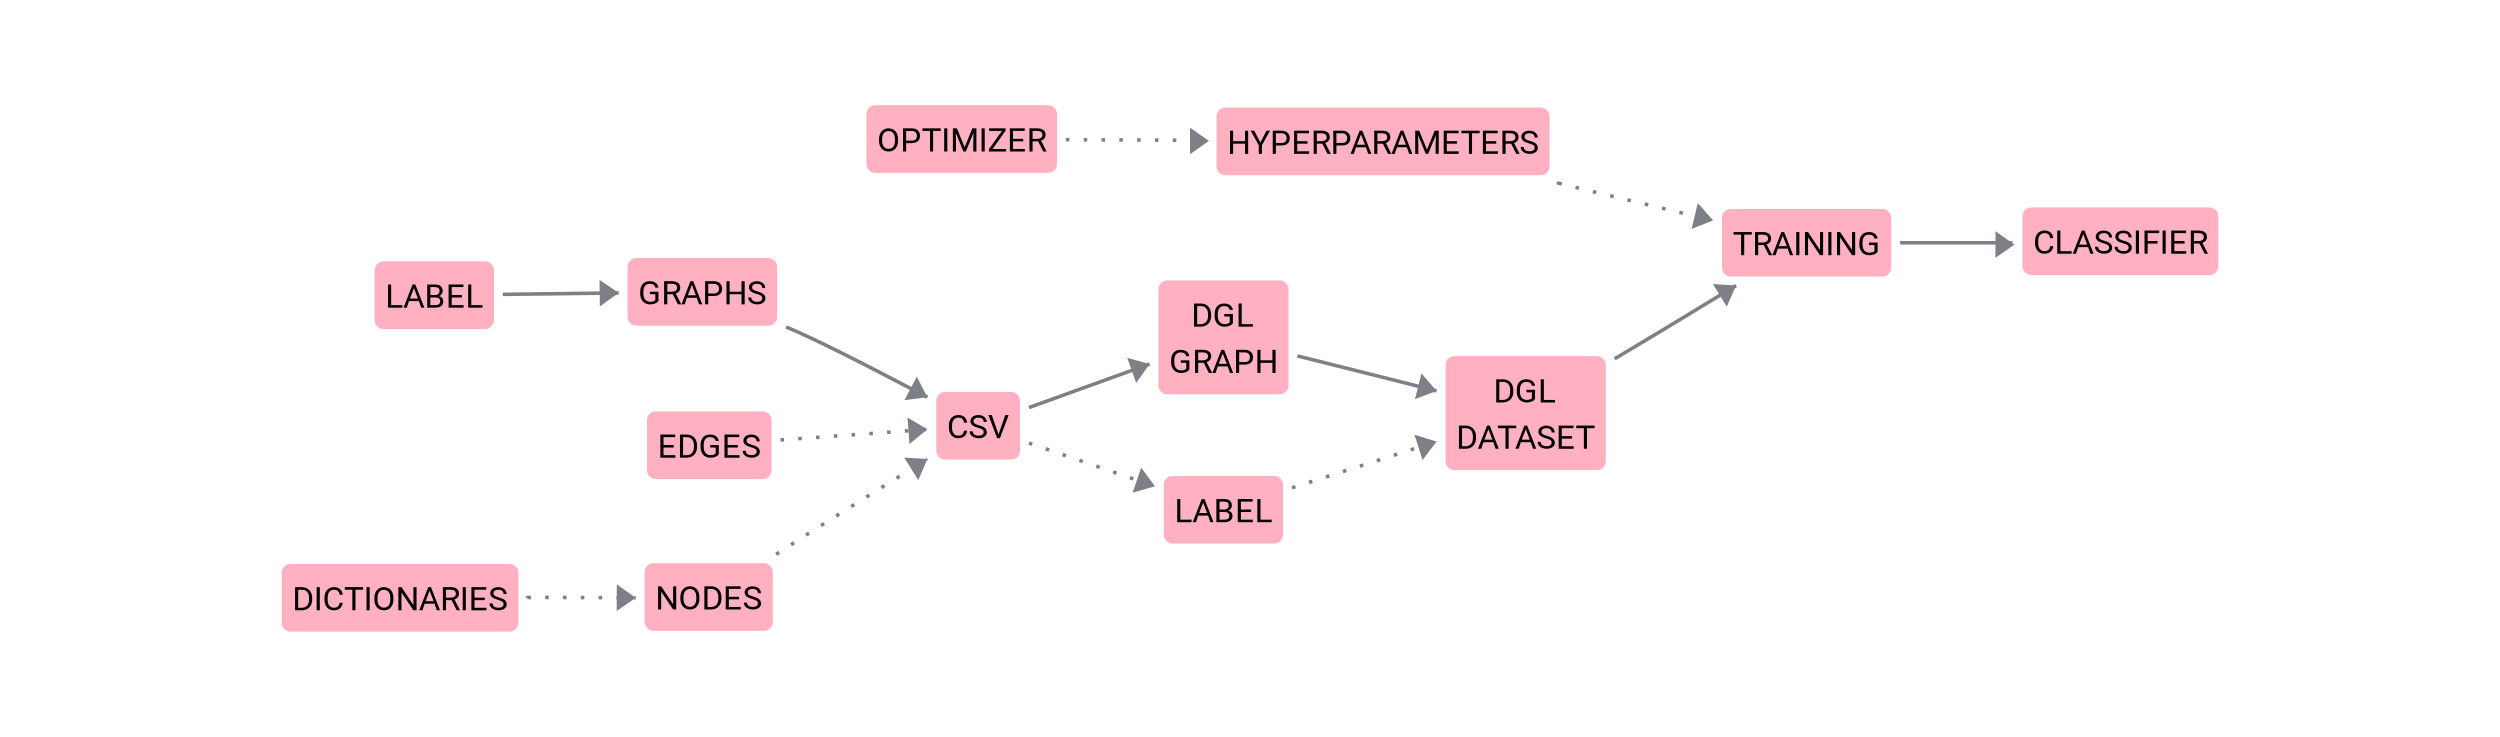<?xml version="1.0" encoding="UTF-8" standalone="no"?>
<svg
   width="1123"
   height="331"
   viewBox="0 0 1403.75 413.75"
   version="1.1"
   id="svg379"
   sodipodi:docname="method.svg"
   inkscape:version="1.2 (dc2aedaf03, 2022-05-15)"
   xmlns:inkscape="http://www.inkscape.org/namespaces/inkscape"
   xmlns:sodipodi="http://sodipodi.sourceforge.net/DTD/sodipodi-0.dtd"
   xmlns:xlink="http://www.w3.org/1999/xlink"
   xmlns="http://www.w3.org/2000/svg"
   xmlns:svg="http://www.w3.org/2000/svg">
  <sodipodi:namedview
     id="namedview381"
     pagecolor="#ffffff"
     bordercolor="#666666"
     borderopacity="1.0"
     inkscape:showpageshadow="2"
     inkscape:pageopacity="0.0"
     inkscape:pagecheckerboard="0"
     inkscape:deskcolor="#d1d1d1"
     showgrid="false"
     inkscape:zoom="0.71299097"
     inkscape:cx="514.03176"
     inkscape:cy="293.13134"
     inkscape:window-width="1920"
     inkscape:window-height="1044"
     inkscape:window-x="0"
     inkscape:window-y="0"
     inkscape:window-maximized="1"
     inkscape:current-layer="svg379" />
  <defs
     id="defs67">
    <g
       id="g65">
      <g
         id="glyph-0-0">
        <path
           d="M 7.484,0 H 1 V -13.5 H 7.484 Z M 7,-0.781 v -11.938 L 4.484,-6.75 Z M 1.5,-12.594 V -0.891 L 3.953,-6.75 Z M 1.859,-0.5 H 6.594 l -2.375,-5.625 z M 4.219,-7.469 6.594,-13 H 1.859 Z m 0,0"
           id="path2" />
      </g>
      <g
         id="glyph-0-1">
        <path
           d="M 10.719,-11.562 H 6.453 V 0 h -1.75 v -11.562 h -4.25 V -13 H 10.719 Z m 0,0"
           id="path5" />
      </g>
      <g
         id="glyph-0-2">
        <path
           d="M 6.406,-5.703 H 3.297 V 0 H 1.531 v -13 h 4.391 c 1.5,0 2.648,0.312 3.453,0.938 0.801,0.625 1.203,1.539 1.203,2.734 0,0.762 -0.227,1.422 -0.672,1.984 -0.438,0.562 -1.059,0.984 -1.859,1.266 L 11.172,0 h -1.875 z m -3.109,-1.406 h 2.688 c 0.863,0 1.551,-0.195 2.062,-0.594 0.52,-0.395 0.781,-0.926 0.781,-1.594 0,-0.727 -0.246,-1.285 -0.734,-1.672 -0.492,-0.383 -1.199,-0.578 -2.125,-0.578 H 3.297 Z m 0,0"
           id="path8" />
      </g>
      <g
         id="glyph-0-3">
        <path
           d="M 8.875,-3.703 H 3.312 L 2.062,0 H 0.25 l 5.078,-13 h 1.531 L 11.938,0 h -1.797 z m -5.031,-1.406 h 4.5 l -2.25,-5.859 z m 0,0"
           id="path11" />
      </g>
      <g
         id="glyph-0-4">
        <path
           d="m 3.422,0 h -1.75 v -13 h 1.75 z m 0,0"
           id="path14" />
      </g>
      <g
         id="glyph-0-5">
        <path
           d="M 11.75,0 H 9.984 l -6.688,-10.016 V 0 h -1.75 v -13 h 1.75 L 10,-2.938 V -13 h 1.75 z m 0,0"
           id="path17" />
      </g>
      <g
         id="glyph-0-6">
        <path
           d="M 11.344,-1.969 C 10.895,-1.301 10.266,-0.805 9.453,-0.484 8.648,-0.16 7.711,0 6.641,0 5.566,0 4.609,-0.238 3.766,-0.719 2.922,-1.207 2.27,-1.895 1.812,-2.781 1.352,-3.676 1.117,-4.711 1.109,-5.891 V -7 c 0,-1.906 0.461,-3.379 1.391,-4.422 C 3.438,-12.473 4.754,-13 6.453,-13 c 1.383,0 2.5,0.312 3.344,0.938 0.844,0.625 1.359,1.512 1.547,2.656 h -1.75 c -0.336,-1.438 -1.383,-2.156 -3.141,-2.156 -1.168,0 -2.059,0.391 -2.672,1.172 C 3.176,-9.617 2.875,-8.504 2.875,-7.047 v 1.031 c 0,1.406 0.336,2.523 1.016,3.344 C 4.578,-1.848 5.5,-1.438 6.656,-1.438 c 0.656,0 1.227,-0.07 1.719,-0.219 0.488,-0.156 0.895,-0.426 1.219,-0.812 v -3.234 h -3.062 v -1.406 h 4.812 z m 0,0"
           id="path20" />
      </g>
      <g
         id="glyph-0-7">
        <path
           d="M 1.547,0 V -13 H 5.281 c 1.156,0 2.176,0.25 3.062,0.75 0.895,0.5 1.582,1.215 2.062,2.141 0.477,0.93 0.723,1.992 0.734,3.188 v 0.828 c 0,1.219 -0.246,2.293 -0.734,3.219 C 9.926,-1.957 9.238,-1.25 8.344,-0.75 7.445,-0.25 6.406,0 5.219,0 Z m 1.75,-11.547 V -1.406 h 1.844 c 1.344,0 2.391,-0.406 3.141,-1.219 0.75,-0.82 1.125,-1.992 1.125,-3.516 v -0.75 c 0,-1.469 -0.355,-2.609 -1.062,-3.422 -0.711,-0.82 -1.715,-1.234 -3.016,-1.234 z m 0,0"
           id="path23" />
      </g>
      <g
         id="glyph-0-8">
        <path
           d="M 3.297,-1.422 H 9.594 V 0 H 1.547 v -13 h 1.75 z m 0,0"
           id="path26" />
      </g>
      <g
         id="glyph-0-9">
        <path
           d="M 3.297,-4.703 V 0 h -1.75 V -13 H 6.438 c 1.445,0 2.582,0.383 3.406,1.141 0.832,0.762 1.25,1.773 1.25,3.031 0,1.324 -0.406,2.344 -1.219,3.062 -0.805,0.711 -1.953,1.062 -3.453,1.062 z m 0,-1.406 H 6.438 c 0.938,0 1.656,-0.227 2.156,-0.688 0.5,-0.469 0.75,-1.141 0.75,-2.016 0,-0.832 -0.25,-1.492 -0.75,-1.984 -0.5,-0.5 -1.188,-0.75 -2.062,-0.75 H 3.297 Z m 0,0"
           id="path29" />
      </g>
      <g
         id="glyph-0-10">
        <path
           d="M 11.75,0 H 9.984 v -5.703 h -6.688 V 0 h -1.75 v -13 h 1.75 v 5.891 h 6.688 V -13 H 11.75 Z m 0,0"
           id="path32" />
      </g>
      <g
         id="glyph-0-11">
        <path
           d="m 5.453,-5.859 c -1.5,-0.406 -2.594,-0.906 -3.281,-1.5 -0.68,-0.594 -1.016,-1.332 -1.016,-2.219 0,-0.988 0.414,-1.805 1.25,-2.453 C 3.238,-12.676 4.32,-13 5.656,-13 c 0.914,0 1.727,0.172 2.438,0.516 0.719,0.336 1.27,0.797 1.656,1.391 0.395,0.594 0.594,1.246 0.594,1.953 h -1.75 c 0,-0.758 -0.258,-1.352 -0.766,-1.781 C 7.316,-11.348 6.594,-11.562 5.656,-11.562 c -0.867,0 -1.539,0.184 -2.016,0.547 -0.48,0.355 -0.719,0.852 -0.719,1.484 0,0.512 0.227,0.949 0.688,1.312 0.457,0.355 1.238,0.68 2.344,0.969 1.102,0.293 1.961,0.617 2.578,0.969 0.625,0.344 1.086,0.758 1.391,1.234 0.301,0.48 0.453,1.039 0.453,1.672 0,1.023 -0.422,1.84 -1.266,2.453 C 8.273,-0.305 7.156,0 5.75,0 4.844,0 3.992,-0.164 3.203,-0.5 2.41,-0.844 1.801,-1.305 1.375,-1.891 0.945,-2.473 0.734,-3.133 0.734,-3.875 h 1.75 c 0,0.762 0.297,1.359 0.891,1.797 0.594,0.43 1.383,0.641 2.375,0.641 0.926,0 1.633,-0.176 2.125,-0.531 0.488,-0.363 0.734,-0.852 0.734,-1.469 0,-0.613 -0.23,-1.086 -0.688,-1.422 -0.449,-0.332 -1.273,-0.664 -2.469,-1 z m 0,0"
           id="path35" />
      </g>
      <g
         id="glyph-0-12">
        <path
           d="m 9.047,-5.703 h -5.75 v 4.281 H 9.969 V 0 H 1.547 v -13 h 8.344 v 1.438 h -6.594 v 4.453 h 5.75 z m 0,0"
           id="path38" />
      </g>
      <g
         id="glyph-0-13">
        <path
           d="m 11.75,-6.109 c 0,1.25 -0.219,2.34 -0.656,3.266 -0.438,0.918 -1.059,1.621 -1.859,2.109 C 8.43,-0.242 7.492,0 6.422,0 5.379,0 4.453,-0.242 3.641,-0.734 c -0.805,-0.5 -1.43,-1.195 -1.875,-2.094 -0.449,-0.906 -0.68,-1.957 -0.688,-3.156 v -0.906 c 0,-1.219 0.219,-2.289 0.656,-3.219 C 2.18,-11.047 2.812,-11.758 3.625,-12.25 4.438,-12.75 5.363,-13 6.406,-13 c 1.062,0 2,0.246 2.812,0.734 0.812,0.492 1.438,1.199 1.875,2.125 0.438,0.93 0.656,2.012 0.656,3.25 z M 10.016,-6.906 c 0,-1.488 -0.32,-2.625 -0.953,-3.406 C 8.426,-11.102 7.539,-11.5 6.406,-11.5 c -1.105,0 -1.977,0.398 -2.609,1.188 -0.637,0.781 -0.965,1.875 -0.984,3.281 v 0.922 c 0,1.438 0.316,2.57 0.953,3.391 0.645,0.824 1.531,1.234 2.656,1.234 1.133,0 2.008,-0.383 2.625,-1.156 0.625,-0.77 0.945,-1.879 0.969,-3.328 z m 0,0"
           id="path41" />
      </g>
      <g
         id="glyph-0-14">
        <path
           d="M 11.312,-4.219 C 11.145,-2.875 10.625,-1.832 9.75,-1.094 8.875,-0.363 7.711,0 6.266,0 4.703,0 3.445,-0.535 2.5,-1.609 1.551,-2.68 1.078,-4.113 1.078,-5.906 v -1.234 c 0,-1.176 0.219,-2.207 0.656,-3.094 0.445,-0.883 1.07,-1.566 1.875,-2.047 0.812,-0.477 1.75,-0.719 2.812,-0.719 1.414,0 2.547,0.383 3.391,1.141 0.852,0.75 1.352,1.793 1.5,3.125 H 9.547 c -0.156,-1 -0.492,-1.719 -1,-2.156 -0.5,-0.445 -1.211,-0.672 -2.125,-0.672 -1.117,0 -1.992,0.391 -2.625,1.172 -0.637,0.773 -0.953,1.875 -0.953,3.312 V -5.875 c 0,1.367 0.301,2.449 0.906,3.25 0.602,0.793 1.441,1.188 2.516,1.188 0.977,0 1.727,-0.207 2.25,-0.625 0.52,-0.414 0.863,-1.133 1.031,-2.156 z m 0,0"
           id="path44" />
      </g>
      <g
         id="glyph-0-15">
        <path
           d="M 5.938,-2.094 9.734,-13 h 1.906 L 6.719,0 H 5.172 L 0.25,-13 h 1.906 z m 0,0"
           id="path47" />
      </g>
      <g
         id="glyph-0-16">
        <path
           d="M 1.547,0 V -13 H 5.875 c 1.445,0 2.531,0.312 3.25,0.938 0.727,0.617 1.094,1.527 1.094,2.734 0,0.637 -0.18,1.203 -0.531,1.703 -0.355,0.492 -0.836,0.871 -1.438,1.141 0.719,0.188 1.285,0.543 1.703,1.062 0.414,0.523 0.625,1.141 0.625,1.859 0,1.117 -0.387,1.992 -1.156,2.625 C 8.648,-0.312 7.555,0 6.141,0 Z m 1.75,-5.719 v 4.297 H 6.188 c 0.812,0 1.453,-0.188 1.922,-0.562 C 8.578,-2.367 8.812,-2.895 8.812,-3.562 8.812,-5 7.941,-5.719 6.203,-5.719 Z m 0,-1.375 H 5.938 c 0.758,0 1.367,-0.203 1.828,-0.609 0.457,-0.406 0.688,-0.957 0.688,-1.656 0,-0.77 -0.215,-1.328 -0.641,-1.672 C 7.395,-11.383 6.75,-11.562 5.875,-11.562 H 3.297 Z m 0,0"
           id="path50" />
      </g>
      <g
         id="glyph-0-17">
        <path
           d="M 3.797,-13 8.141,-2.391 12.484,-13 H 14.75 V 0 H 13 V -5.062 L 13.172,-10.531 8.812,0 H 7.469 L 3.125,-10.5 3.297,-5.062 V 0 h -1.75 v -13 z m 0,0"
           id="path53" />
      </g>
      <g
         id="glyph-0-18">
        <path
           d="m 2.859,-1.422 h 7.594 V 0 H 0.781 V -1.297 L 8.062,-11.562 H 0.906 V -13 h 9.25 v 1.281 z m 0,0"
           id="path56" />
      </g>
      <g
         id="glyph-0-19">
        <path
           d="M 5.594,-6.359 9.047,-13 h 2 L 6.469,-4.844 V 0 h -1.75 V -4.844 L 0.141,-13 h 2 z m 0,0"
           id="path59" />
      </g>
      <g
         id="glyph-0-20">
        <path
           d="m 8.859,-5.688 h -5.562 V 0 h -1.75 v -13 h 8.219 v 1.438 h -6.469 v 4.438 h 5.562 z m 0,0"
           id="path62" />
      </g>
    </g>
  </defs>
  <path
     fill-rule="nonzero"
     fill="rgb(24.706%, 74.902%, 68.235%)"
     fill-opacity="1"
     d="m 971.926,117.307 h 85 c 2.762,0 5,2.238 5,5 v 28 c 0,2.762 -2.238,5 -5,5 h -85 c -2.762,0 -5,-2.238 -5,-5 v -28 c 0,-2.762 2.238,-5 5,-5 z m 0,0"
     id="path69"
     style="fill:#ff9eb3;fill-opacity:0.8" />
  <g
     fill="#000000"
     fill-opacity="1"
     id="g87"
     transform="translate(140.141,41.068)">
    <use
       xlink:href="#glyph-0-1"
       x="832.785"
       y="102.238"
       id="use71" />
    <use
       xlink:href="#glyph-0-2"
       x="843.785"
       y="102.238"
       id="use73" />
    <use
       xlink:href="#glyph-0-3"
       x="854.785"
       y="102.238"
       id="use75" />
    <use
       xlink:href="#glyph-0-4"
       x="866.785"
       y="102.238"
       id="use77" />
    <use
       xlink:href="#glyph-0-5"
       x="871.785"
       y="102.238"
       id="use79" />
    <use
       xlink:href="#glyph-0-4"
       x="884.785"
       y="102.238"
       id="use81" />
    <use
       xlink:href="#glyph-0-5"
       x="889.785"
       y="102.238"
       id="use83" />
    <use
       xlink:href="#glyph-0-6"
       x="902.785"
       y="102.238"
       id="use85" />
  </g>
  <path
     fill-rule="nonzero"
     fill="rgb(24.706%, 74.902%, 68.235%)"
     fill-opacity="1"
     d="m 655.484,157.428 h 63 c 2.762,0 5,2.238 5,5 v 54 c 0,2.762 -2.238,5 -5,5 h -63 c -2.762,0 -5,-2.238 -5,-5 v -54 c 0,-2.762 2.238,-5 5,-5 z m 0,0"
     id="path89"
     style="fill:#ff9eb3;fill-opacity:0.8" />
  <g
     fill="#000000"
     fill-opacity="1"
     id="g97"
     transform="translate(152.57,41.068)">
    <use
       xlink:href="#glyph-0-7"
       x="516.344"
       y="142.359"
       id="use91" />
    <use
       xlink:href="#glyph-0-6"
       x="528.344"
       y="142.359"
       id="use93" />
    <use
       xlink:href="#glyph-0-8"
       x="541.344"
       y="142.359"
       id="use95" />
  </g>
  <g
     fill="#000000"
     fill-opacity="1"
     id="g109"
     transform="translate(140.141,41.068)">
    <use
       xlink:href="#glyph-0-6"
       x="516.344"
       y="168.359"
       id="use99" />
    <use
       xlink:href="#glyph-0-2"
       x="529.344"
       y="168.359"
       id="use101" />
    <use
       xlink:href="#glyph-0-3"
       x="540.344"
       y="168.359"
       id="use103" />
    <use
       xlink:href="#glyph-0-9"
       x="552.344"
       y="168.359"
       id="use105" />
    <use
       xlink:href="#glyph-0-10"
       x="564.344"
       y="168.359"
       id="use107" />
  </g>
  <path
     fill-rule="nonzero"
     fill="rgb(83.137%, 83.137%, 83.137%)"
     fill-opacity="1"
     d="m 357.379,144.9 h 74 c 2.762,0 5,2.238 5,5 v 28 c 0,2.762 -2.238,5 -5,5 h -74 c -2.762,0 -5,-2.238 -5,-5 v -28 c 0,-2.762 2.238,-5 5,-5 z m 0,0"
     id="path111"
     style="fill:#ff9eb3;fill-opacity:0.8" />
  <g
     fill="#000000"
     fill-opacity="1"
     id="g125"
     transform="translate(140.141,41.068)">
    <use
       xlink:href="#glyph-0-6"
       x="218.238"
       y="129.832"
       id="use113" />
    <use
       xlink:href="#glyph-0-2"
       x="231.238"
       y="129.832"
       id="use115" />
    <use
       xlink:href="#glyph-0-3"
       x="242.238"
       y="129.832"
       id="use117" />
    <use
       xlink:href="#glyph-0-9"
       x="254.238"
       y="129.832"
       id="use119" />
    <use
       xlink:href="#glyph-0-10"
       x="266.238"
       y="129.832"
       id="use121" />
    <use
       xlink:href="#glyph-0-11"
       x="279.238"
       y="129.832"
       id="use123" />
  </g>
  <path
     fill-rule="nonzero"
     fill="rgb(83.137%, 83.137%, 83.137%)"
     fill-opacity="1"
     d="m 368.254,230.998 h 60 c 2.762,0 5,2.238 5,5 v 28 c 0,2.762 -2.238,5 -5,5 h -60 c -2.762,0 -5,-2.238 -5,-5 v -28 c 0,-2.762 2.238,-5 5,-5 z m 0,0"
     id="path127"
     style="fill:#ff9eb3;fill-opacity:0.8" />
  <g
     fill="#000000"
     fill-opacity="1"
     id="g139"
     transform="translate(140.141,41.068)">
    <use
       xlink:href="#glyph-0-12"
       x="229.113"
       y="215.93"
       id="use129" />
    <use
       xlink:href="#glyph-0-7"
       x="240.113"
       y="215.93"
       id="use131" />
    <use
       xlink:href="#glyph-0-6"
       x="252.113"
       y="215.93"
       id="use133" />
    <use
       xlink:href="#glyph-0-12"
       x="265.113"
       y="215.93"
       id="use135" />
    <use
       xlink:href="#glyph-0-11"
       x="276.113"
       y="215.93"
       id="use137" />
  </g>
  <path
     fill-rule="nonzero"
     fill="rgb(83.137%, 83.137%, 83.137%)"
     fill-opacity="1"
     d="m 366.957,316.225 h 62 c 2.762,0 5,2.238 5,5 v 28 c 0,2.762 -2.238,5 -5,5 h -62 c -2.762,0 -5,-2.238 -5,-5 v -28 c 0,-2.762 2.238,-5 5,-5 z m 0,0"
     id="path141"
     style="fill:#ff9eb3;fill-opacity:0.8" />
  <g
     fill="#000000"
     fill-opacity="1"
     id="g153"
     transform="translate(140.141,41.068)">
    <use
       xlink:href="#glyph-0-5"
       x="227.816"
       y="301.156"
       id="use143" />
    <use
       xlink:href="#glyph-0-13"
       x="240.816"
       y="301.156"
       id="use145" />
    <use
       xlink:href="#glyph-0-7"
       x="253.816"
       y="301.156"
       id="use147" />
    <use
       xlink:href="#glyph-0-12"
       x="265.816"
       y="301.156"
       id="use149" />
    <use
       xlink:href="#glyph-0-11"
       x="276.816"
       y="301.156"
       id="use151" />
  </g>
  <path
     fill-rule="nonzero"
     fill="rgb(83.137%, 83.137%, 83.137%)"
     fill-opacity="1"
     d="m 530.73,220.053 h 37 c 2.762,0 5,2.238 5,5 v 28 c 0,2.762 -2.238,5 -5,5 h -37 c -2.762,0 -5,-2.238 -5,-5 v -28 c 0,-2.762 2.238,-5 5,-5 z m 0,0"
     id="path155"
     style="fill:#ff9eb3;fill-opacity:0.8" />
  <g
     fill="#000000"
     fill-opacity="1"
     id="g163"
     transform="translate(140.141,41.068)">
    <use
       xlink:href="#glyph-0-14"
       x="391.59"
       y="204.984"
       id="use157" />
    <use
       xlink:href="#glyph-0-11"
       x="403.59"
       y="204.984"
       id="use159" />
    <use
       xlink:href="#glyph-0-15"
       x="414.59"
       y="204.984"
       id="use161" />
  </g>
  <path
     fill-rule="nonzero"
     fill="rgb(83.137%, 83.137%, 83.137%)"
     fill-opacity="1"
     d="m 215.336,146.748 h 57 c 2.762,0 5,2.238 5,5 v 28 c 0,2.762 -2.238,5 -5,5 h -57 c -2.762,0 -5,-2.238 -5,-5 v -28 c 0,-2.762 2.238,-5 5,-5 z m 0,0"
     id="path165"
     style="fill:#ff9eb3;fill-opacity:0.8" />
  <g
     fill="#000000"
     fill-opacity="1"
     id="g177"
     transform="translate(140.141,41.068)">
    <use
       xlink:href="#glyph-0-8"
       x="76.195"
       y="131.68"
       id="use167" />
    <use
       xlink:href="#glyph-0-3"
       x="86.195"
       y="131.68"
       id="use169" />
    <use
       xlink:href="#glyph-0-16"
       x="98.195"
       y="131.68"
       id="use171" />
    <use
       xlink:href="#glyph-0-12"
       x="110.195"
       y="131.68"
       id="use173" />
    <use
       xlink:href="#glyph-0-8"
       x="121.195"
       y="131.68"
       id="use175" />
  </g>
  <path
     fill-rule="nonzero"
     fill="rgb(83.137%, 83.137%, 83.137%)"
     fill-opacity="1"
     d="m 163.141,316.682 h 123 c 2.762,0 5,2.238 5,5 v 28 c 0,2.762 -2.238,5 -5,5 h -123 c -2.762,0 -5,-2.238 -5,-5 v -28 c 0,-2.762 2.238,-5 5,-5 z m 0,0"
     id="path179"
     style="fill:#ff9eb3;fill-opacity:0.8" />
  <g
     fill="#000000"
     fill-opacity="1"
     id="g205"
     transform="translate(140.141,41.068)">
    <use
       xlink:href="#glyph-0-7"
       x="24"
       y="301.613"
       id="use181" />
    <use
       xlink:href="#glyph-0-4"
       x="36"
       y="301.613"
       id="use183" />
    <use
       xlink:href="#glyph-0-14"
       x="41"
       y="301.613"
       id="use185" />
    <use
       xlink:href="#glyph-0-1"
       x="53"
       y="301.613"
       id="use187" />
    <use
       xlink:href="#glyph-0-4"
       x="64"
       y="301.613"
       id="use189" />
    <use
       xlink:href="#glyph-0-13"
       x="69"
       y="301.613"
       id="use191" />
    <use
       xlink:href="#glyph-0-5"
       x="82"
       y="301.613"
       id="use193" />
    <use
       xlink:href="#glyph-0-3"
       x="95"
       y="301.613"
       id="use195" />
    <use
       xlink:href="#glyph-0-2"
       x="107"
       y="301.613"
       id="use197" />
    <use
       xlink:href="#glyph-0-4"
       x="118"
       y="301.613"
       id="use199" />
    <use
       xlink:href="#glyph-0-12"
       x="123"
       y="301.613"
       id="use201" />
    <use
       xlink:href="#glyph-0-11"
       x="134"
       y="301.613"
       id="use203" />
  </g>
  <path
     fill-rule="nonzero"
     fill="rgb(83.137%, 83.137%, 83.137%)"
     fill-opacity="1"
     d="m 658.457,267.213 h 57 c 2.762,0 5,2.238 5,5 v 28 c 0,2.762 -2.238,5 -5,5 h -57 c -2.762,0 -5,-2.238 -5,-5 v -28 c 0,-2.762 2.238,-5 5,-5 z m 0,0"
     id="path207"
     style="fill:#ff9eb3;fill-opacity:0.8" />
  <g
     fill="#000000"
     fill-opacity="1"
     id="g219"
     transform="translate(140.141,41.068)">
    <use
       xlink:href="#glyph-0-8"
       x="519.316"
       y="252.145"
       id="use209" />
    <use
       xlink:href="#glyph-0-3"
       x="529.316"
       y="252.145"
       id="use211" />
    <use
       xlink:href="#glyph-0-16"
       x="541.316"
       y="252.145"
       id="use213" />
    <use
       xlink:href="#glyph-0-12"
       x="553.316"
       y="252.145"
       id="use215" />
    <use
       xlink:href="#glyph-0-8"
       x="564.316"
       y="252.145"
       id="use217" />
  </g>
  <path
     fill-rule="nonzero"
     fill="rgb(83.137%, 83.137%, 83.137%)"
     fill-opacity="1"
     d="m 816.641,199.982 h 80 c 2.762,0 5,2.238 5,5 v 54 c 0,2.762 -2.238,5 -5,5 h -80 c -2.762,0 -5,-2.238 -5,-5 v -54 c 0,-2.762 2.238,-5 5,-5 z m 0,0"
     id="path221"
     style="fill:#ff9eb3;fill-opacity:0.8" />
  <g
     fill="#000000"
     fill-opacity="1"
     id="g229"
     transform="translate(161.07,41.068)">
    <use
       xlink:href="#glyph-0-7"
       x="677.5"
       y="184.914"
       id="use223" />
    <use
       xlink:href="#glyph-0-6"
       x="689.5"
       y="184.914"
       id="use225" />
    <use
       xlink:href="#glyph-0-8"
       x="702.5"
       y="184.914"
       id="use227" />
  </g>
  <g
     fill="#000000"
     fill-opacity="1"
     id="g245"
     transform="translate(140.141,41.068)">
    <use
       xlink:href="#glyph-0-7"
       x="677.5"
       y="210.914"
       id="use231" />
    <use
       xlink:href="#glyph-0-3"
       x="689.5"
       y="210.914"
       id="use233" />
    <use
       xlink:href="#glyph-0-1"
       x="700.5"
       y="210.914"
       id="use235" />
    <use
       xlink:href="#glyph-0-3"
       x="710.5"
       y="210.914"
       id="use237" />
    <use
       xlink:href="#glyph-0-11"
       x="722.5"
       y="210.914"
       id="use239" />
    <use
       xlink:href="#glyph-0-12"
       x="733.5"
       y="210.914"
       id="use241" />
    <use
       xlink:href="#glyph-0-1"
       x="744.5"
       y="210.914"
       id="use243" />
  </g>
  <path
     fill-rule="nonzero"
     fill="rgb(69.333%, 56.391%, 56.391%)"
     fill-opacity="1"
     d="m 491.496,59.068 h 97 c 2.762,0 5,2.238 5,5 v 28 c 0,2.762 -2.238,5 -5,5 h -97 c -2.762,0 -5,-2.238 -5,-5 v -28 c 0,-2.762 2.238,-5 5,-5 z m 0,0"
     id="path247"
     style="fill:#ff9eb3;fill-opacity:0.8" />
  <g
     fill="#000000"
     fill-opacity="1"
     id="g267"
     transform="translate(140.141,41.068)">
    <use
       xlink:href="#glyph-0-13"
       x="352.355"
       y="44"
       id="use249" />
    <use
       xlink:href="#glyph-0-9"
       x="365.355"
       y="44"
       id="use251" />
    <use
       xlink:href="#glyph-0-1"
       x="377.355"
       y="44"
       id="use253" />
    <use
       xlink:href="#glyph-0-4"
       x="388.355"
       y="44"
       id="use255" />
    <use
       xlink:href="#glyph-0-17"
       x="393.355"
       y="44"
       id="use257" />
    <use
       xlink:href="#glyph-0-4"
       x="409.355"
       y="44"
       id="use259" />
    <use
       xlink:href="#glyph-0-18"
       x="414.355"
       y="44"
       id="use261" />
    <use
       xlink:href="#glyph-0-12"
       x="425.355"
       y="44"
       id="use263" />
    <use
       xlink:href="#glyph-0-2"
       x="436.355"
       y="44"
       id="use265" />
  </g>
  <path
     fill-rule="nonzero"
     fill="rgb(83.137%, 83.137%, 83.137%)"
     fill-opacity="1"
     d="m 688.094,60.385 h 177 c 2.762,0 5,2.238 5,5 v 28 c 0,2.762 -2.238,5 -5,5 h -177 c -2.762,0 -5,-2.238 -5,-5 v -28 c 0,-2.762 2.238,-5 5,-5 z m 0,0"
     id="path269"
     style="fill:#ff9eb3;fill-opacity:0.8" />
  <g
     fill="#000000"
     fill-opacity="1"
     id="g301"
     transform="translate(140.141,41.068)">
    <use
       xlink:href="#glyph-0-10"
       x="548.953"
       y="45.316"
       id="use271" />
    <use
       xlink:href="#glyph-0-19"
       x="561.953"
       y="45.316"
       id="use273" />
    <use
       xlink:href="#glyph-0-9"
       x="572.953"
       y="45.316"
       id="use275" />
    <use
       xlink:href="#glyph-0-12"
       x="584.953"
       y="45.316"
       id="use277" />
    <use
       xlink:href="#glyph-0-2"
       x="595.953"
       y="45.316"
       id="use279" />
    <use
       xlink:href="#glyph-0-9"
       x="606.953"
       y="45.316"
       id="use281" />
    <use
       xlink:href="#glyph-0-3"
       x="617.953"
       y="45.316"
       id="use283" />
    <use
       xlink:href="#glyph-0-2"
       x="629.953"
       y="45.316"
       id="use285" />
    <use
       xlink:href="#glyph-0-3"
       x="640.953"
       y="45.316"
       id="use287" />
    <use
       xlink:href="#glyph-0-17"
       x="652.953"
       y="45.316"
       id="use289" />
    <use
       xlink:href="#glyph-0-12"
       x="668.953"
       y="45.316"
       id="use291" />
    <use
       xlink:href="#glyph-0-1"
       x="679.953"
       y="45.316"
       id="use293" />
    <use
       xlink:href="#glyph-0-12"
       x="690.953"
       y="45.316"
       id="use295" />
    <use
       xlink:href="#glyph-0-2"
       x="701.953"
       y="45.316"
       id="use297" />
    <use
       xlink:href="#glyph-0-11"
       x="712.953"
       y="45.316"
       id="use299" />
  </g>
  <path
     fill-rule="nonzero"
     fill="rgb(83.137%, 83.137%, 83.137%)"
     fill-opacity="1"
     d="m 1140.609,116.455 h 100 c 2.762,0 5,2.238 5,5 v 28 c 0,2.762 -2.238,5 -5,5 h -100 c -2.762,0 -5,-2.238 -5,-5 v -28 c 0,-2.762 2.238,-5 5,-5 z m 0,0"
     id="path303"
     style="fill:#ff9eb3;fill-opacity:0.8" />
  <g
     fill="#000000"
     fill-opacity="1"
     id="g325"
     transform="translate(140.141,41.068)">
    <use
       xlink:href="#glyph-0-14"
       x="1001.469"
       y="101.387"
       id="use305" />
    <use
       xlink:href="#glyph-0-8"
       x="1013.469"
       y="101.387"
       id="use307" />
    <use
       xlink:href="#glyph-0-3"
       x="1023.469"
       y="101.387"
       id="use309" />
    <use
       xlink:href="#glyph-0-11"
       x="1035.469"
       y="101.387"
       id="use311" />
    <use
       xlink:href="#glyph-0-11"
       x="1046.469"
       y="101.387"
       id="use313" />
    <use
       xlink:href="#glyph-0-4"
       x="1057.469"
       y="101.387"
       id="use315" />
    <use
       xlink:href="#glyph-0-20"
       x="1062.469"
       y="101.387"
       id="use317" />
    <use
       xlink:href="#glyph-0-4"
       x="1072.469"
       y="101.387"
       id="use319" />
    <use
       xlink:href="#glyph-0-12"
       x="1077.469"
       y="101.387"
       id="use321" />
    <use
       xlink:href="#glyph-0-2"
       x="1088.469"
       y="101.387"
       id="use323" />
  </g>
  <path
     fill="none"
     stroke-width="2"
     stroke-linecap="butt"
     stroke-linejoin="miter"
     stroke="#7e8087"
     stroke-opacity="1"
     stroke-dasharray="2 8"
     stroke-miterlimit="10"
     d="m 282.336,165.287 c 27.348,-0.344 49.027,-0.617 65.043,-0.82"
     id="path327"
     style="stroke-dasharray:none" />
  <path
     fill-rule="nonzero"
     fill="#7e8087"
     fill-opacity="1"
     d="m 347.379,164.467 -10.742,-7.32 0.188,14.91 z m 0,0"
     id="path329" />
  <path
     fill="none"
     stroke-width="2"
     stroke-linecap="butt"
     stroke-linejoin="miter"
     stroke="#7e8087"
     stroke-opacity="1"
     stroke-dasharray="2, 8"
     stroke-miterlimit="10"
     d="m 296.141,335.494 c -0.062,-0.117 20.211,-0.055 60.816,0.188"
     id="path331" />
  <path
     fill-rule="nonzero"
     fill="#7e8087"
     fill-opacity="1"
     d="m 356.957,335.682 -10.602,-7.52 -0.09,14.914 z m 0,0"
     id="path333" />
  <path
     fill="none"
     stroke-width="2"
     stroke-linecap="butt"
     stroke-linejoin="miter"
     stroke="#7e8087"
     stroke-opacity="1"
     stroke-dasharray="2 8"
     stroke-miterlimit="10"
     d="m 441.379,183.596 c 13.258,5.395 39.707,18.547 79.352,39.453"
     id="path335"
     style="stroke-dasharray:none" />
  <path
     fill-rule="nonzero"
     fill="#7e8087"
     fill-opacity="1"
     d="m 520.73,223.049 -5.941,-11.562 -6.957,13.191 z m 0,0"
     id="path337" />
  <path
     fill="none"
     stroke-width="2"
     stroke-linecap="butt"
     stroke-linejoin="miter"
     stroke="#7e8087"
     stroke-opacity="1"
     stroke-dasharray="2, 8"
     stroke-miterlimit="10"
     d="m 438.254,247.033 c 19.824,-1.359 47.316,-3.344 82.477,-5.949"
     id="path339" />
  <path
     fill-rule="nonzero"
     fill="#7e8087"
     fill-opacity="1"
     d="m 520.73,241.084 -11.172,-6.648 1.102,14.871 z m 0,0"
     id="path341" />
  <path
     fill="none"
     stroke-width="2"
     stroke-linecap="butt"
     stroke-linejoin="miter"
     stroke="#7e8087"
     stroke-opacity="1"
     stroke-dasharray="2, 8"
     stroke-miterlimit="10"
     d="m 435.777,311.225 c 22.105,-14.27 50.422,-32.113 84.953,-53.531"
     id="path343" />
  <path
     fill-rule="nonzero"
     fill="#7e8087"
     fill-opacity="1"
     d="m 520.73,257.693 -12.98,-0.723 7.859,12.672 z m 0,0"
     id="path345" />
  <path
     fill="none"
     stroke-width="2"
     stroke-linecap="butt"
     stroke-linejoin="miter"
     stroke="#7e8087"
     stroke-opacity="1"
     stroke-dasharray="2 8"
     stroke-miterlimit="10"
     d="m 577.73,228.838 c 31.25,-11.312 53.836,-19.461 67.754,-24.449"
     id="path347"
     style="stroke-dasharray:none" />
  <path
     fill-rule="nonzero"
     fill="#7e8087"
     fill-opacity="1"
     d="m 645.484,204.389 -12.539,-3.426 5.027,14.039 z m 0,0"
     id="path349" />
  <path
     fill="none"
     stroke-width="2"
     stroke-linecap="butt"
     stroke-linejoin="miter"
     stroke="#7e8087"
     stroke-opacity="1"
     stroke-dasharray="2, 8"
     stroke-miterlimit="10"
     d="m 577.73,248.764 c 30.242,10.402 53.816,18.492 70.727,24.273"
     id="path351" />
  <path
     fill-rule="nonzero"
     fill="#7e8087"
     fill-opacity="1"
     d="m 648.457,273.037 -7.668,-10.5 -4.82,14.109 z m 0,0"
     id="path353" />
  <path
     fill="none"
     stroke-width="2"
     stroke-linecap="butt"
     stroke-linejoin="miter"
     stroke="#7e8087"
     stroke-opacity="1"
     stroke-dasharray="2 8"
     stroke-miterlimit="10"
     d="m 728.484,199.857 c 31.719,7.914 57.77,14.465 78.156,19.648"
     id="path355"
     style="stroke-dasharray:none" />
  <path
     fill-rule="nonzero"
     fill="#7e8087"
     fill-opacity="1"
     d="m 806.641,219.506 -8.484,-9.852 -3.672,14.453 z m 0,0"
     id="path357" />
  <path
     fill="none"
     stroke-width="2"
     stroke-linecap="butt"
     stroke-linejoin="miter"
     stroke="#7e8087"
     stroke-opacity="1"
     stroke-dasharray="2, 8"
     stroke-miterlimit="10"
     d="m 725.457,273.904 c 34.727,-11.09 61.789,-19.742 81.184,-25.957"
     id="path359" />
  <path
     fill-rule="nonzero"
     fill="#7e8087"
     fill-opacity="1"
     d="m 806.641,247.947 -12.418,-3.852 4.551,14.203 z m 0,0"
     id="path361" />
  <path
     fill="none"
     stroke-width="2"
     stroke-linecap="butt"
     stroke-linejoin="miter"
     stroke="#7e8087"
     stroke-opacity="1"
     stroke-dasharray="2, 8"
     stroke-miterlimit="10"
     d="m 598.496,78.393 c 53.199,0.297 79.73,0.445 79.598,0.445"
     id="path363" />
  <path
     fill-rule="nonzero"
     fill="#7e8087"
     fill-opacity="1"
     d="m 678.847,79.117 -10.633,7.48 -0.035,-14.914 z m 0,0"
     id="path365" />
  <path
     fill="none"
     stroke-width="2"
     stroke-linecap="butt"
     stroke-linejoin="miter"
     stroke="#7e8087"
     stroke-opacity="1"
     stroke-dasharray="2, 8"
     stroke-miterlimit="10"
     d="m 875.094,102.85 c -1.723,-0.312 27.223,6.66 86.832,20.918"
     id="path367" />
  <path
     fill-rule="nonzero"
     fill="#7e8087"
     fill-opacity="1"
     d="m 961.926,123.768 -8.621,-9.73 -3.469,14.504 z m 0,0"
     id="path369" />
  <path
     fill="none"
     stroke-width="2"
     stroke-linecap="butt"
     stroke-linejoin="miter"
     stroke="#7e8087"
     stroke-opacity="1"
     stroke-dasharray="2 8"
     stroke-miterlimit="10"
     d="m 906.641,201.447 c 15.809,-9.355 38.523,-23.07 68.148,-41.141"
     id="path371"
     style="stroke-dasharray:none" />
  <path
     fill-rule="nonzero"
     fill="#7e8087"
     fill-opacity="1"
     d="m 974.789,160.307 -12.973,-0.82 7.766,12.73 z m 0,0"
     id="path373" />
  <path
     fill="none"
     stroke-width="2"
     stroke-linecap="butt"
     stroke-linejoin="miter"
     stroke="#7e8087"
     stroke-opacity="1"
     stroke-dasharray="2, 8"
     stroke-miterlimit="10"
     d="m 1066.926,136.307 h 63.015"
     id="path375"
     sodipodi:nodetypes="cc"
     style="stroke-dasharray:none" />
  <path
     fill-rule="nonzero"
     fill="#7e8087"
     fill-opacity="1"
     d="m 1131.103,137.35 -10.617,-7.5 -0.062,14.914 z m 0,0"
     id="path377" />
</svg>
